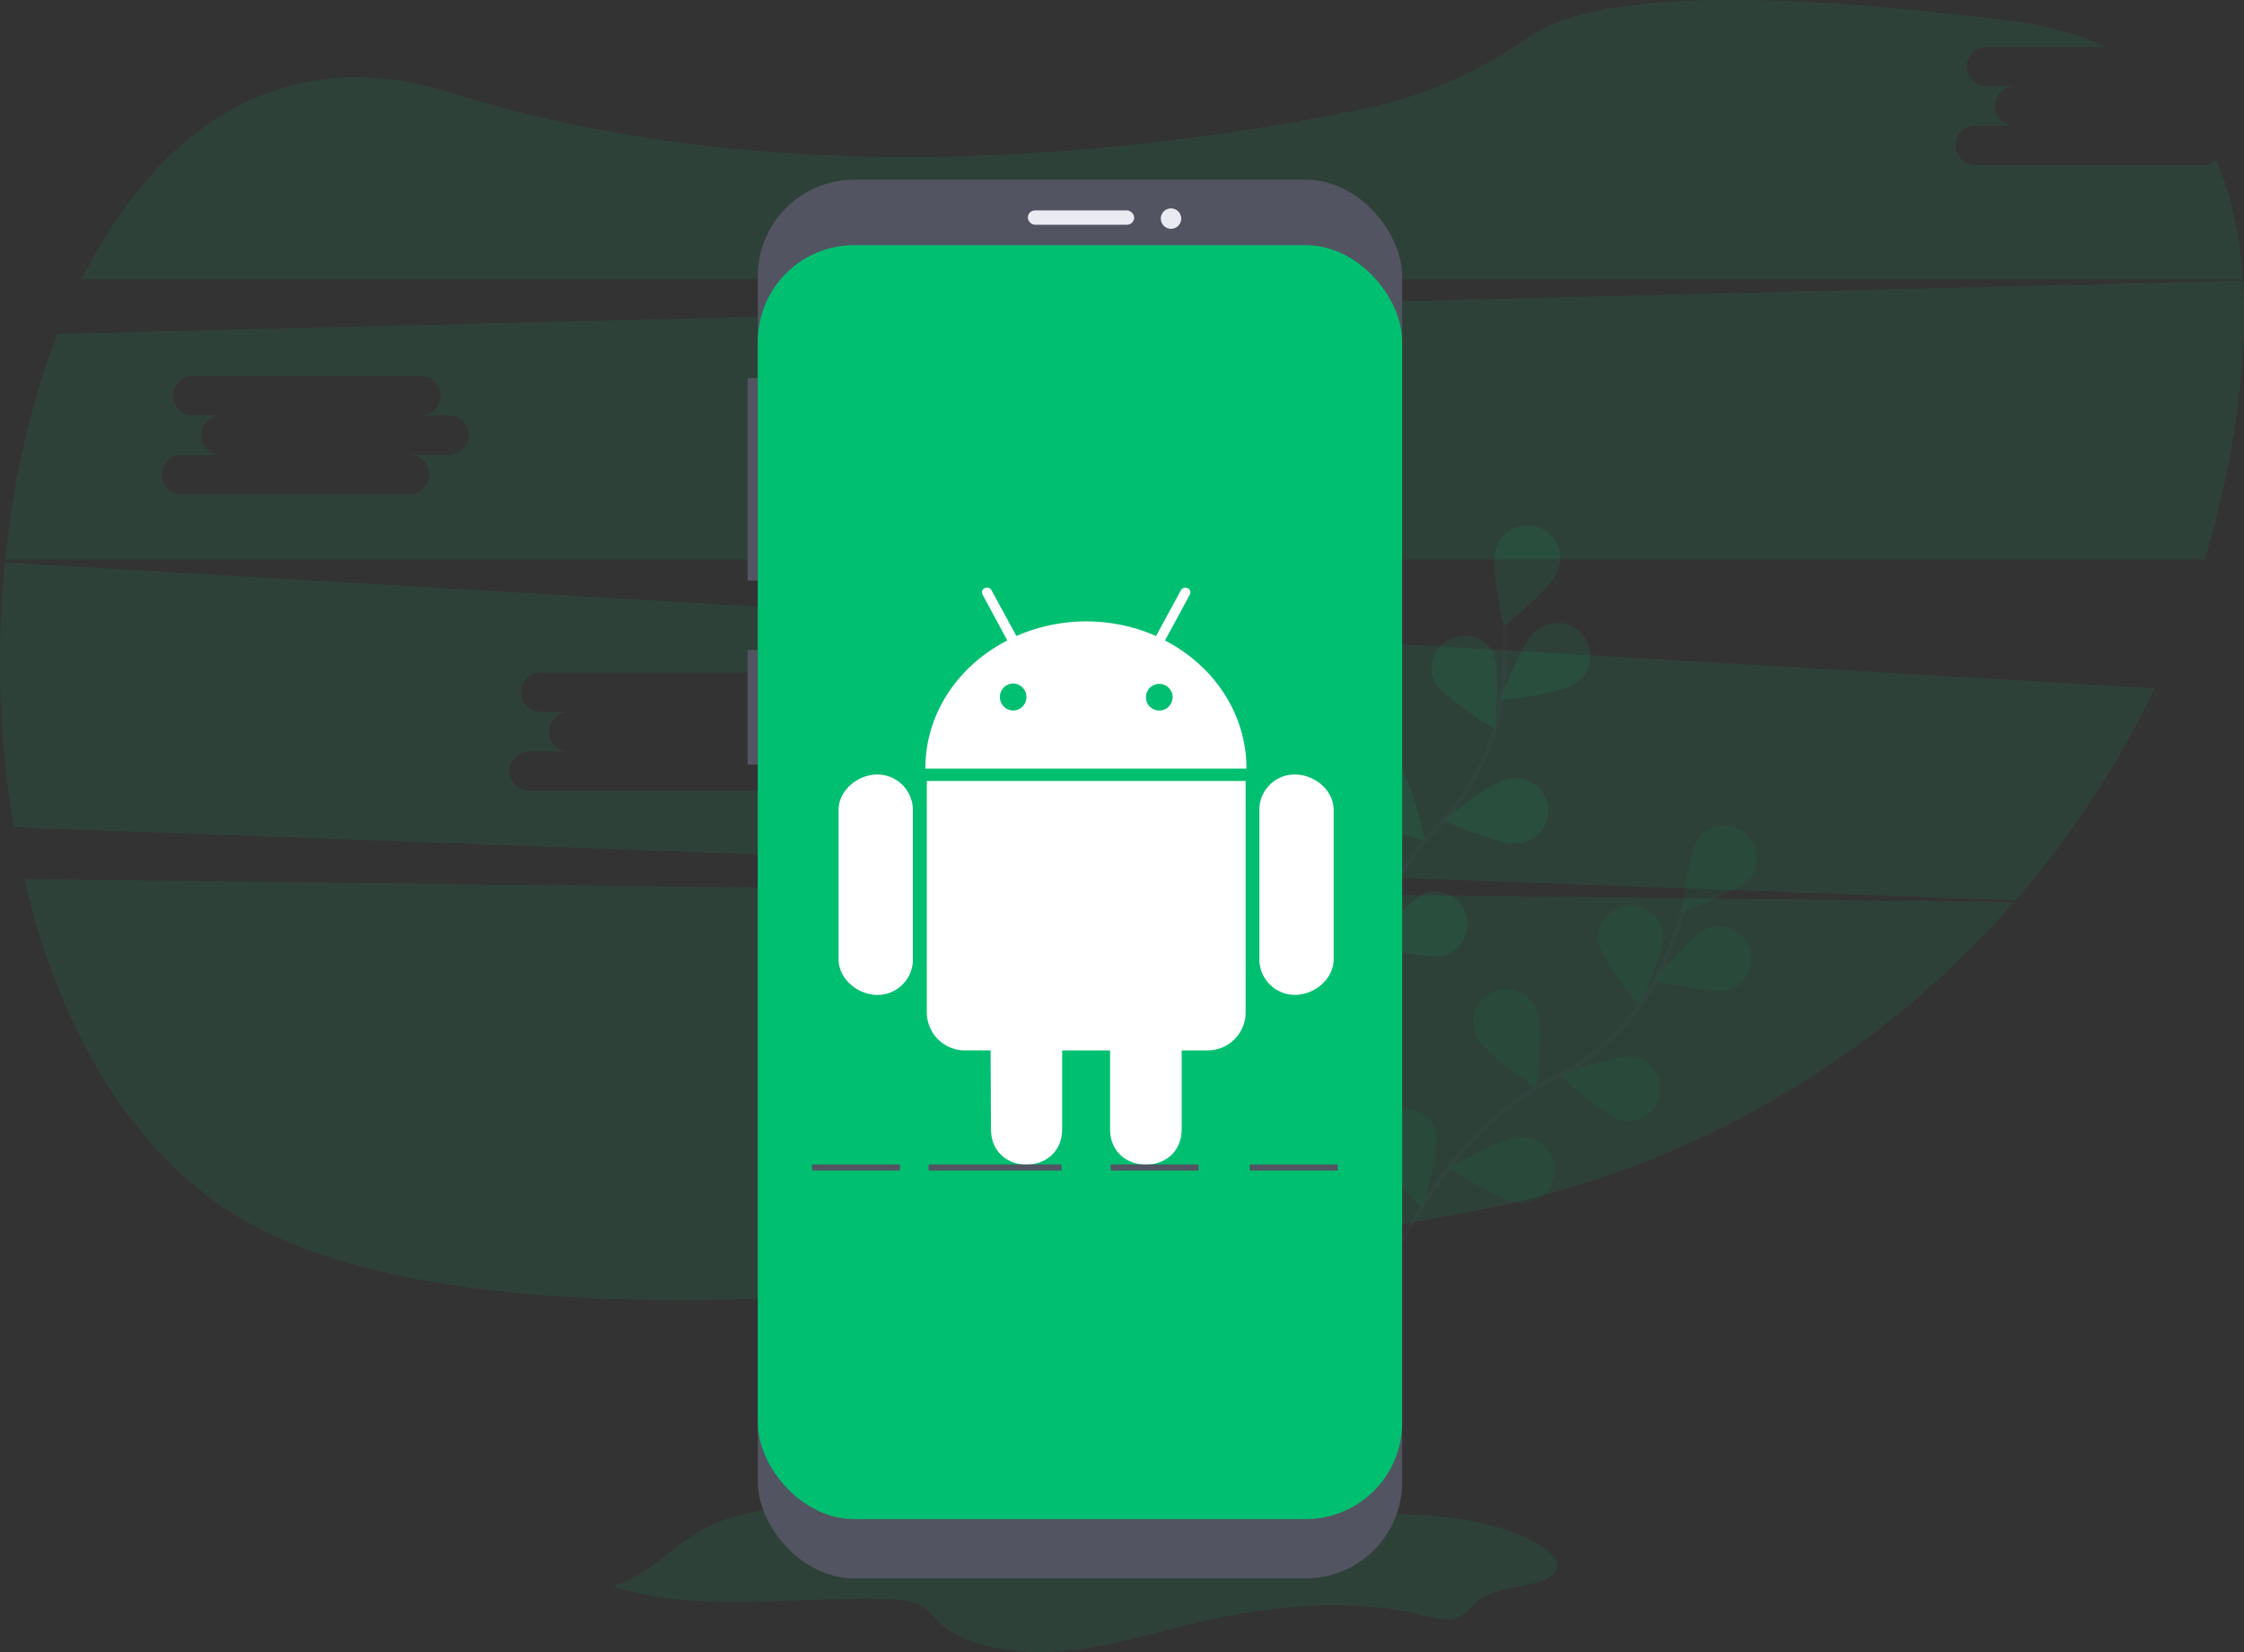 <svg xmlns="http://www.w3.org/2000/svg" data-name="Layer 1" width="1097.1" height="807.9" viewBox="0 0 1097.1 807.9" xmlns:xlink="http://www.w3.org/1999/xlink"><rect x="0" y="0" width="1097.1" height="807.9" fill="#333333" stroke="none"/><title>android</title><path d="M63.3,476c17.36,74.2,54.11,138.34,112.19,169.43,120.7,64.61,392.91,31.29,596.07-7a465.21,465.21,0,0,0,264.54-151.23Z" transform="translate(-51.45 -46.05)" fill="#01bf71" opacity="0.1"/><path d="M1128.65,126.76H1017.18a9.63,9.63,0,1,1,0-19.27h19.27a9.63,9.63,0,0,1,0-19.27h-13.76a9.63,9.63,0,0,1,0-19.27h58.18c-12.91-6-28-10.27-45.38-12.51-158.64-20.38-215.28-6.9-235.26,7-24.65,17.1-52.15,29.68-81.54,35.74-97.88,20.19-280.93,44.49-446.84-7.78-82.46-26-143.75,17.92-180.48,91.28H1148c-1.38-21.32-5.51-41-13.09-58.24A9.58,9.58,0,0,1,1128.65,126.76Z" transform="translate(-51.45 -46.05)" fill="#01bf71" opacity="0.1"/><path d="M53.84,321.15A491.06,491.06,0,0,0,58.16,450.6l978.68,35.79a460,460,0,0,0,68-103.7ZM440.92,413.5H421.65a9.63,9.63,0,1,1,0,19.27H310.18a9.63,9.63,0,1,1,0-19.27h19.27a9.63,9.63,0,0,1,0-19.27H315.69a9.63,9.63,0,0,1,0-19.27H427.16a9.63,9.63,0,1,1,0,19.27h13.76a9.63,9.63,0,0,1,0,19.27Z" transform="translate(-51.45 -46.05)" fill="#01bf71" opacity="0.1"/><path d="M1148.05,183.34l-1068.49,26C66.57,242.74,58,280.51,54,319.67H1129.33a456.46,456.46,0,0,0,15.53-70.33C1148.06,226.32,1149.34,204.07,1148.05,183.34ZM270.92,268.5H251.65a9.63,9.63,0,1,1,0,19.27H140.18a9.63,9.63,0,1,1,0-19.27h19.27a9.63,9.63,0,0,1,0-19.27H145.69a9.63,9.63,0,0,1,0-19.27H257.16a9.63,9.63,0,1,1,0,19.27h13.76a9.63,9.63,0,0,1,0,19.27Z" transform="translate(-51.45 -46.05)" fill="#01bf71" opacity="0.1"/><g opacity="0.1"><path d="M729,669.33s28.2-69.5,80.86-95.28A113.65,113.65,0,0,0,861.47,524,191.13,191.13,0,0,0,874.4,491.5" transform="translate(-51.45 -46.05)" fill="none" stroke="#535461" stroke-miterlimit="10" stroke-width="2"/><path d="M907.49,475.05c-5.49,6.9-33.9,17-33.9,17s3.42-30,8.91-36.85a16,16,0,0,1,25,19.88Z" transform="translate(-51.45 -46.05)" fill="#01bf71"/><path d="M897.74,529.71c-8.36,2.81-37.68-4.18-37.68-4.18s19.15-23.28,27.51-26.09a16,16,0,0,1,10.17,30.27Z" transform="translate(-51.45 -46.05)" fill="#01bf71"/><path d="M844.88,594.31c-8.63-1.79-30.42-22.63-30.42-22.63s28.28-10.43,36.92-8.64a16,16,0,0,1-6.5,31.26Z" transform="translate(-51.45 -46.05)" fill="#01bf71"/><path d="M793.88,634.19c-8.81-.31-33.81-17.16-33.81-17.16S786.19,602,795,602.28a16,16,0,1,1-1.12,31.91Z" transform="translate(-51.45 -46.05)" fill="#01bf71"/><path d="M832.76,506c1.13,8.75,20.22,32.07,20.22,32.07s12.57-27.4,11.45-36.15A16,16,0,0,0,832.76,506Z" transform="translate(-51.45 -46.05)" fill="#01bf71"/><path d="M773.7,553.39c3.69,8,28.89,24.55,28.89,24.55s3.8-29.91.11-37.91a16,16,0,1,0-29,13.37Z" transform="translate(-51.45 -46.05)" fill="#01bf71"/><path d="M722.62,607.33c2.28,8.52,24.33,29.08,24.33,29.08s8.8-28.83,6.51-37.35a16,16,0,0,0-30.84,8.27Z" transform="translate(-51.45 -46.05)" fill="#01bf71"/><path d="M907.49,475.05c-5.49,6.9-33.9,17-33.9,17s3.42-30,8.91-36.85a16,16,0,0,1,25,19.88Z" transform="translate(-51.45 -46.05)" opacity="0.25"/><path d="M897.74,529.71c-8.36,2.81-37.68-4.18-37.68-4.18s19.15-23.28,27.51-26.09a16,16,0,0,1,10.17,30.27Z" transform="translate(-51.45 -46.05)" opacity="0.25"/><path d="M844.88,594.31c-8.63-1.79-30.42-22.63-30.42-22.63s28.28-10.43,36.92-8.64a16,16,0,0,1-6.5,31.26Z" transform="translate(-51.45 -46.05)" opacity="0.25"/><path d="M793.88,634.19c-8.81-.31-33.81-17.16-33.81-17.16S786.19,602,795,602.28a16,16,0,1,1-1.12,31.91Z" transform="translate(-51.45 -46.05)" opacity="0.25"/><path d="M832.76,506c1.13,8.75,20.22,32.07,20.22,32.07s12.57-27.4,11.45-36.15A16,16,0,0,0,832.76,506Z" transform="translate(-51.45 -46.05)" opacity="0.25"/><path d="M773.7,553.39c3.69,8,28.89,24.55,28.89,24.55s3.8-29.91.11-37.91a16,16,0,1,0-29,13.37Z" transform="translate(-51.45 -46.05)" opacity="0.25"/><path d="M722.62,607.33c2.28,8.52,24.33,29.08,24.33,29.08s8.8-28.83,6.51-37.35a16,16,0,0,0-30.84,8.27Z" transform="translate(-51.45 -46.05)" opacity="0.25"/></g><g opacity="0.1"><path d="M709,567.71s3.56-74.92,44.69-116.71a113.65,113.65,0,0,0,32-64.35,191.13,191.13,0,0,0,1.43-34.92" transform="translate(-51.45 -46.05)" fill="none" stroke="#535461" stroke-miterlimit="10" stroke-width="2"/><path d="M813,325.24c-2.89,8.33-26.35,27.26-26.35,27.26s-6.7-29.39-3.81-37.72A16,16,0,1,1,813,325.24Z" transform="translate(-51.45 -46.05)" fill="#01bf71"/><path d="M821.88,380c-7,5.42-36.94,8.56-36.94,8.56s10.35-28.32,17.3-33.74A16,16,0,1,1,821.88,380Z" transform="translate(-51.45 -46.05)" fill="#01bf71"/><path d="M793.43,458.52c-8.74,1.17-36.2-11.26-36.2-11.26s23.23-19.22,32-20.39a16,16,0,1,1,4.24,31.65Z" transform="translate(-51.45 -46.05)" fill="#01bf71"/><path d="M758.54,513.05c-8.42,2.63-37.59-5-37.59-5s19.64-22.87,28.06-25.5a16,16,0,0,1,9.53,30.48Z" transform="translate(-51.45 -46.05)" fill="#01bf71"/><path d="M752.71,379.22c4,7.88,29.72,23.55,29.72,23.55s2.77-30-1.19-37.9a16,16,0,0,0-28.53,14.35Z" transform="translate(-51.45 -46.05)" fill="#01bf71"/><path d="M712.71,443.52c6.14,6.33,35.4,13.58,35.4,13.58s-6.33-29.47-12.47-35.8a16,16,0,0,0-22.93,22.23Z" transform="translate(-51.45 -46.05)" fill="#01bf71"/><path d="M682.41,511.34c5,7.28,32.6,19.37,32.6,19.37s-1.26-30.12-6.24-37.4a16,16,0,0,0-26.35,18Z" transform="translate(-51.45 -46.05)" fill="#01bf71"/></g><path d="M351.19,821.81c39.32,13.22,87.29,5.18,131.9,6.11,6.11.13,12.57.51,17.47,2.79s7.31,6,10.67,9.15c12.5,11.79,38.11,15.58,60.5,13.58s42.92-8.62,64-13.66c36.52-8.72,78.27-12.68,114.29-3.18,3.31.87,6.79,1.87,10.33,1.53,7.9-.78,10.25-7.1,15.77-10.71,10-6.52,31.63-4.75,36-13.34,2.57-5-3.34-10.2-9.77-13.64-24.62-13.16-59.84-15.33-92.06-13.3s-63.9,7.63-96.29,7.65c-40.35,0-79.34-8.59-119.3-12.11-27.68-2.44-57.89-2.14-83.84,5C382.81,795.5,376.61,812.94,351.19,821.81Z" transform="translate(-51.45 -46.05)" fill="#01bf71" opacity="0.1"/><rect x="365.51" y="184.9" width="7" height="99" fill="#535461"/><rect x="365.51" y="317.9" width="7" height="56" fill="#535461"/><rect x="370.51" y="87.9" width="315" height="684" rx="47.1" ry="47.1" fill="#535461"/><rect x="370.51" y="119.9" width="315" height="623" rx="47.1" ry="47.1" fill="#01bf71"/><rect x="502.51" y="102.9" width="52" height="7" rx="3.5" ry="3.5" fill="#eaeaf3"/><circle cx="572.51" cy="106.9" r="5" fill="#eaeaf3"/><path d="M497.76,442.15v73a17.27,17.27,0,0,1-17.33,17.46c-9.64,0-19-7.81-19-17.46v-73c0-9.52,9.33-17.33,19-17.33A17.4,17.4,0,0,1,497.76,442.15Zm6.81,98.94a18.61,18.61,0,0,0,18.65,18.65h12.54l.19,38.51c0,23.25,34.79,23.07,34.79,0V559.75h23.44v38.51c0,23.13,35,23.19,35,0V559.75h12.73a18.59,18.59,0,0,0,18.53-18.65V428H504.57ZM660.86,421.92h-157c0-27,16.13-50.42,40.08-62.64l-12-22.25c-1.76-3.09,2.71-5,4.22-2.39l12.23,22.44a85.14,85.14,0,0,1,68.25,0l12.16-22.37c1.58-2.71,6-.69,4.22,2.39l-12,22.18C644.73,371.5,660.86,394.95,660.86,421.92Zm-107.58-35a6.62,6.62,0,0,0-6.62-6.62,6.62,6.62,0,0,0,0,13.23A6.62,6.62,0,0,0,553.28,386.94Zm71.47,0a6.52,6.52,0,1,0-6.43,6.62A6.58,6.58,0,0,0,624.75,386.94Zm59.74,37.88a17.28,17.28,0,0,0-17.33,17.33v73a17.39,17.39,0,0,0,17.33,17.46c9.71,0,19-7.81,19-17.46v-73C703.46,432.45,694.13,424.82,684.49,424.82Z" transform="translate(-51.45 -46.05)" fill="#fff"/><rect x="454.01" y="569.46" width="65" height="3" fill="#535461"/><rect x="543.01" y="569.46" width="43" height="3" fill="#535461"/><rect x="397.01" y="569.46" width="43" height="3" fill="#535461"/><rect x="611.01" y="569.46" width="43" height="3" fill="#535461"/></svg>